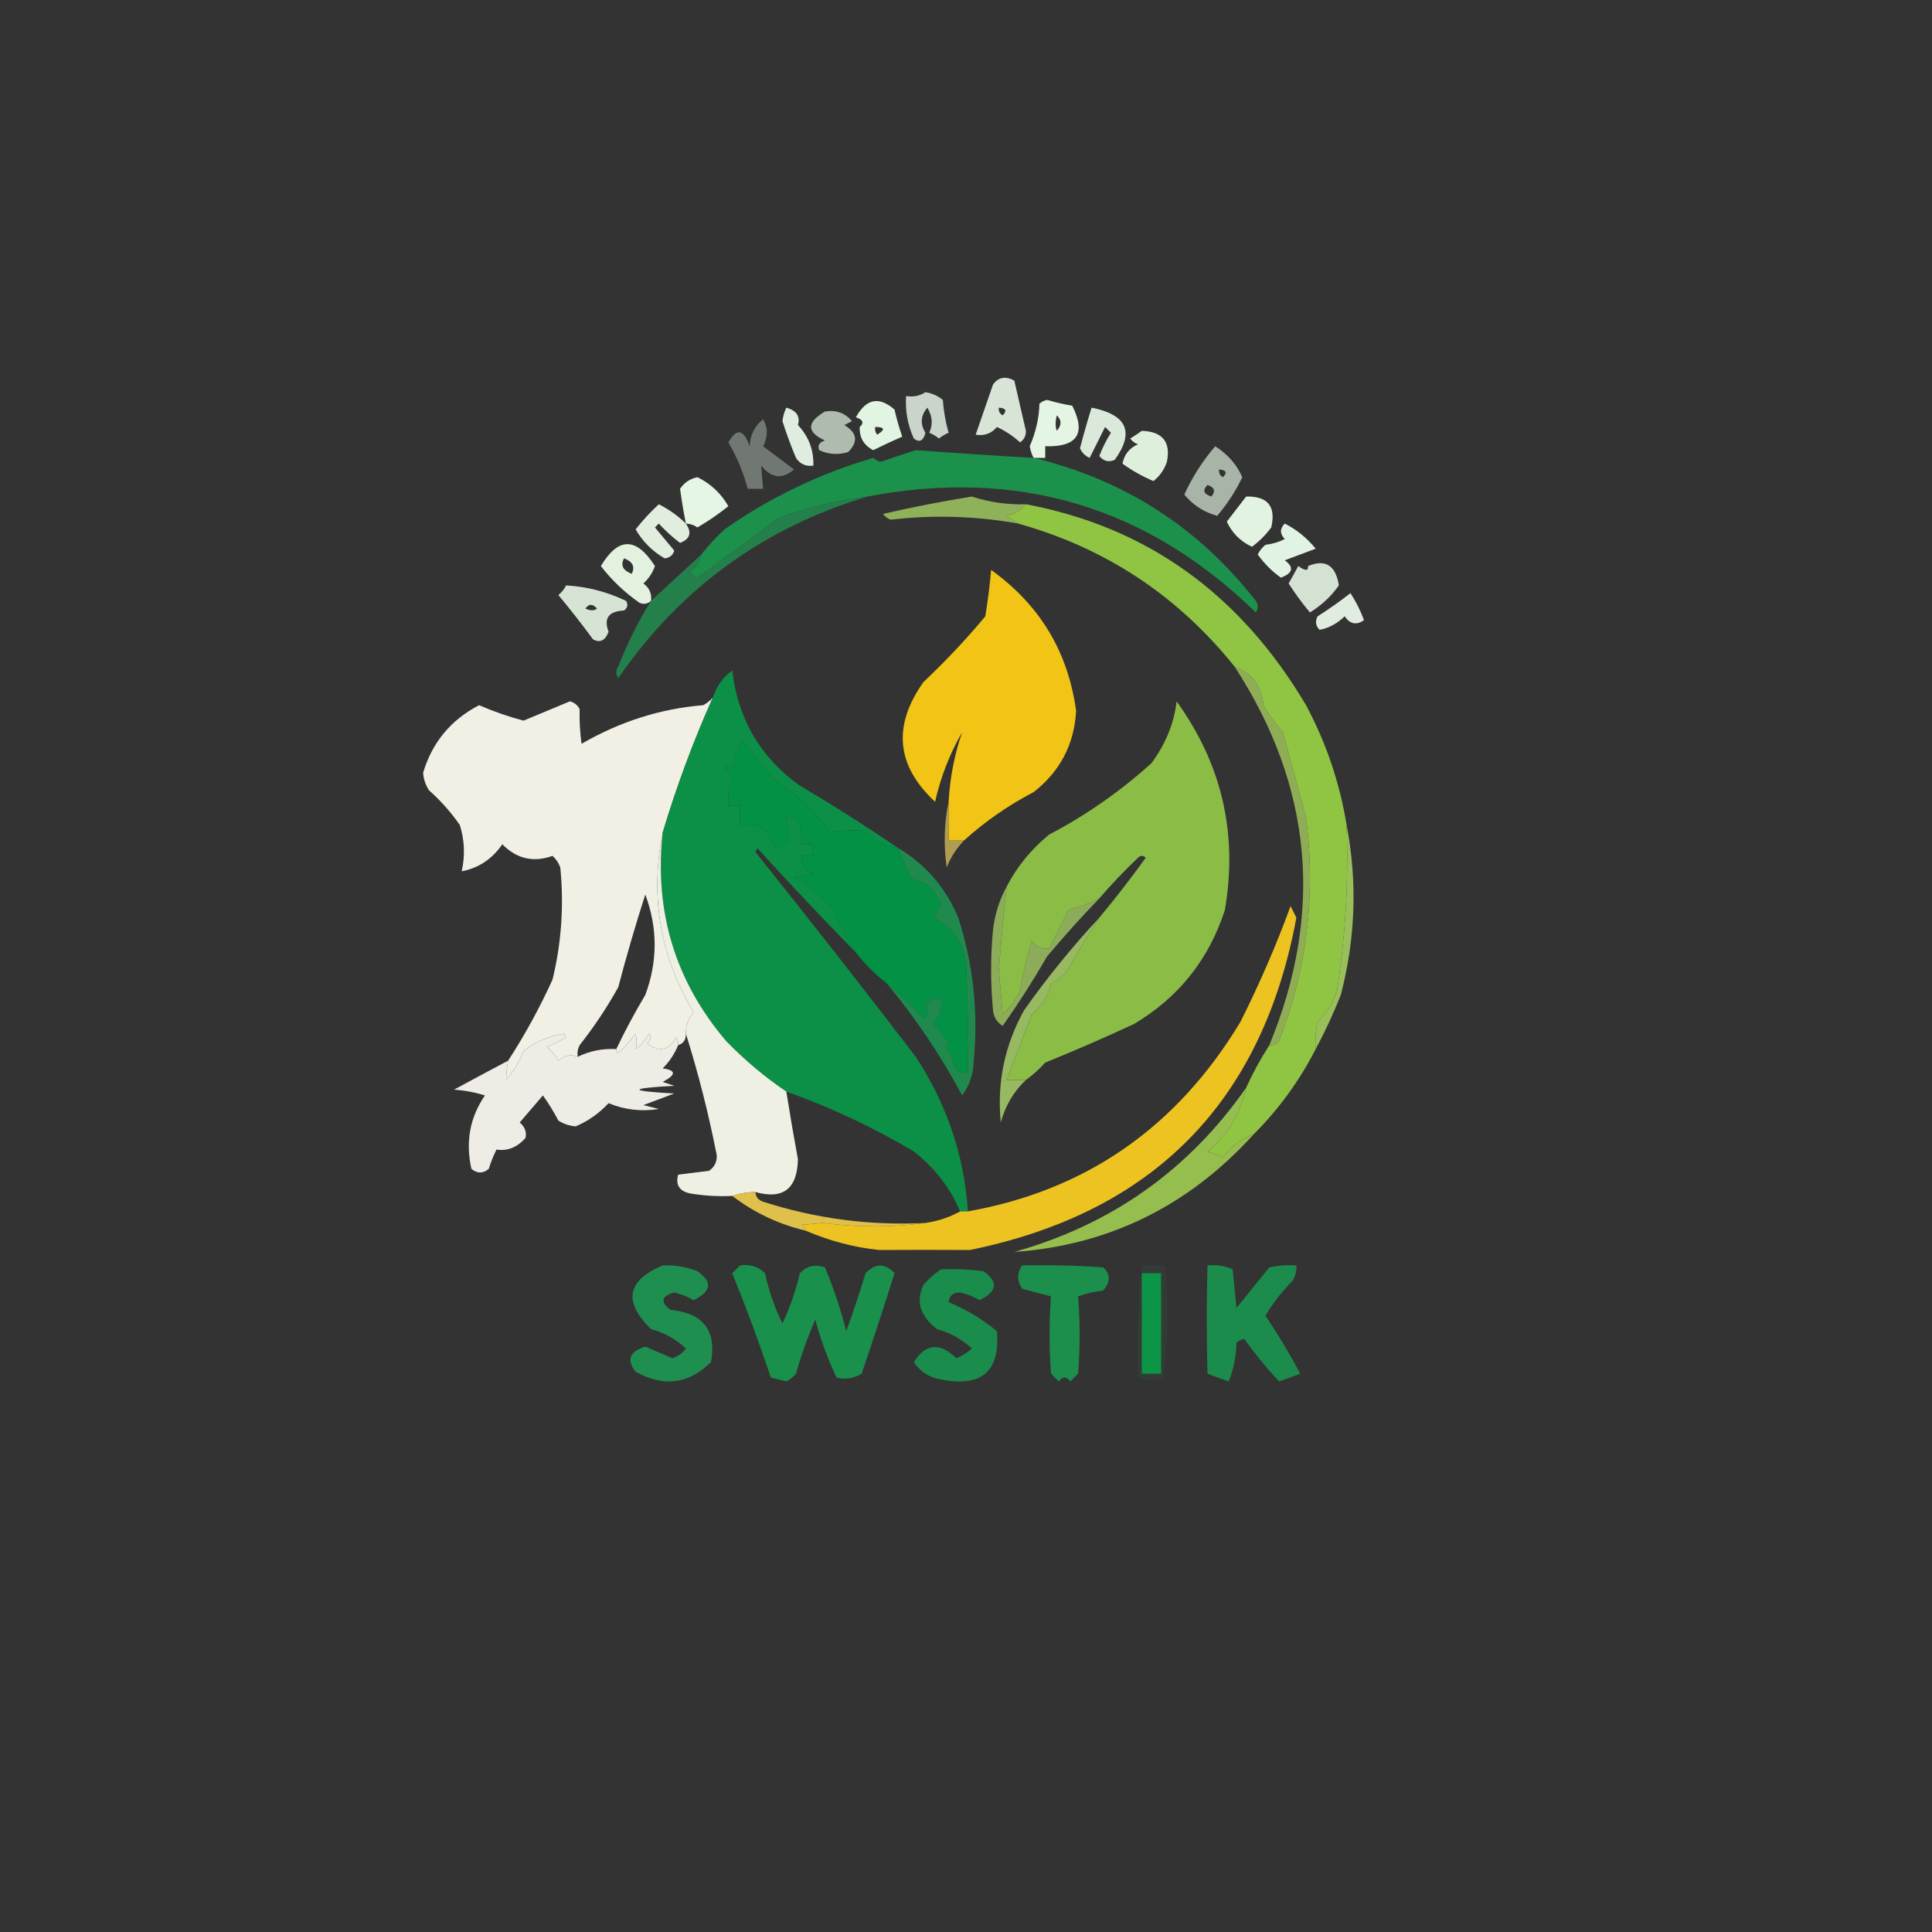 <?xml version="1.0" encoding="UTF-8"?>
<!DOCTYPE svg PUBLIC "-//W3C//DTD SVG 1.1//EN" "http://www.w3.org/Graphics/SVG/1.1/DTD/svg11.dtd">
<svg xmlns="http://www.w3.org/2000/svg" version="1.1" width="500px" height="500px" style="shape-rendering:geometricPrecision; text-rendering:geometricPrecision; image-rendering:optimizeQuality; fill-rule:evenodd; clip-rule:evenodd" xmlns:xlink="http://www.w3.org/1999/xlink">
<rect width="100%" height="100%" fill="#333333" stroke="none"/>
<g><path style="opacity:0.886" fill="#ebfaea" d="M 265.5,111.5 C 265.539,112.756 265.039,113.756 264,114.5C 262.2,112.855 260.2,111.522 258,110.5C 256.599,112.192 254.766,112.859 252.5,112.5C 253.986,108.188 255.486,103.855 257,99.5C 258.394,97.598 260.227,97.265 262.5,98.5C 263.561,103.176 264.561,107.51 265.5,111.5 Z M 258.5,105.5 C 260.337,105.639 260.67,106.306 259.5,107.5C 258.702,107.043 258.369,106.376 258.5,105.5 Z"/></g>
<g><path style="opacity:0.804" fill="#edfbee" d="M 239.5,101.5 C 241.17,101.751 242.67,102.418 244,103.5C 244.218,106.426 244.718,109.26 245.5,112C 244.584,112.374 243.75,112.874 243,113.5C 242.25,112.874 241.416,112.374 240.5,112C 241.476,109.853 241.309,107.686 240,105.5C 238.259,107.541 238.092,109.708 239.5,112C 238.965,114.109 237.965,114.609 236.5,113.5C 234.906,110.015 234.24,106.348 234.5,102.5C 236.415,102.784 238.081,102.451 239.5,101.5 Z"/></g>
<g><path style="opacity:0.706" fill="#e4f4e4" d="M 213.5,106.5 C 216.346,106.03 218.679,106.863 220.5,109C 219.833,109.333 219.167,109.667 218.5,110C 221.838,111.988 222.172,114.321 219.5,117C 216.901,117.769 214.401,117.602 212,116.5C 211.544,115.256 212.044,114.423 213.5,114C 208.719,111.829 208.719,109.329 213.5,106.5 Z"/></g>
<g><path style="opacity:0.008" fill="#fefffe" d="M 222.5,110.5 C 221.833,109.167 221.833,109.167 222.5,110.5 Z"/></g>
<g><path style="opacity:0.982" fill="#e5f7e5" d="M 222.5,110.5 C 223.692,109.434 223.359,108.601 221.5,108C 224.161,103.163 227.494,102.496 231.5,106C 232.044,108.4 232.711,110.733 233.5,113C 230.99,114.09 228.49,115.257 226,116.5C 223.545,115.257 222.378,113.257 222.5,110.5 Z M 226.5,110.5 C 229.001,110.511 229.168,111.178 227,112.5C 226.536,111.906 226.369,111.239 226.5,110.5 Z"/></g>
<g><path style="opacity:0.996" fill="#e6f6e5" d="M 267.5,118.5 C 267.018,117.584 266.685,116.584 266.5,115.5C 268.091,111.771 268.925,108.105 269,104.5C 269.561,103.978 270.228,103.645 271,103.5C 273.135,104.127 275.302,104.627 277.5,105C 281.137,112.222 278.804,115.722 270.5,115.5C 270.5,116.5 270.5,117.5 270.5,118.5C 269.5,118.5 268.5,118.5 267.5,118.5 Z M 273.5,107.5 C 274.782,108.708 274.782,110.042 273.5,111.5C 273.094,110.443 273.094,109.109 273.5,107.5 Z"/></g>
<g><path style="opacity:0.016" fill="#d5ffd4" d="M 265.5,111.5 C 265.369,110.761 265.536,110.094 266,109.5C 266.692,110.437 266.525,111.103 265.5,111.5 Z"/></g>
<g><path style="opacity:0.938" fill="#e5f5e5" d="M 282.5,105.5 C 291.676,107.322 293.676,111.822 288.5,119C 286.926,119.699 285.593,119.365 284.5,118C 285.308,115.912 286.308,113.912 287.5,112C 287,111.5 286.5,111 286,110.5C 284.667,113.167 283.333,115.833 282,118.5C 280.842,118.002 280.009,117.169 279.5,116C 280.43,112.443 281.43,108.943 282.5,105.5 Z"/></g>
<g><path style="opacity:0.965" fill="#e5f3e6" d="M 203.5,105.5 C 206.157,106.26 207.157,107.76 206.5,110C 209.277,112.933 210.61,116.433 210.5,120.5C 208.549,120.773 207.049,120.107 206,118.5C 204.686,115.376 203.52,112.209 202.5,109C 202.648,107.744 202.982,106.577 203.5,105.5 Z"/></g>
<g><path style="opacity:0.349" fill="#e6f6e7" d="M 197.5,108.5 C 198.766,110.694 198.766,113.028 197.5,115.5C 200.167,117.5 202.833,119.5 205.5,121.5C 202.437,124.107 199.604,123.774 197,120.5C 197.135,122.425 197.302,124.425 197.5,126.5C 196.167,126.5 194.833,126.5 193.5,126.5C 192.404,122.303 190.738,118.303 188.5,114.5C 190.649,110.711 192.482,111.045 194,115.5C 194.139,112.555 195.306,110.221 197.5,108.5 Z"/></g>
<g><path style="opacity:0.976" fill="#e2f4e0" d="M 295.5,111.5 C 300.863,111.688 303.03,114.355 302,119.5C 301.313,121.555 300.146,123.221 298.5,124.5C 295.654,123.292 292.987,121.792 290.5,120C 290.958,117.602 292.292,115.936 294.5,115C 293.692,114.692 293.025,114.192 292.5,113.5C 293.602,112.824 294.602,112.158 295.5,111.5 Z"/></g>
<g><path style="opacity:1" fill="#1c914c" d="M 267.5,118.5 C 290.981,124.155 310.148,136.489 325,155.5C 325.667,156.5 325.667,157.5 325,158.5C 296.899,131.083 263.399,121.083 224.5,128.5C 216.659,129.488 208.992,131.321 201.5,134C 194.5,139.167 187.5,144.333 180.5,149.5C 179.692,149.192 179.025,148.692 178.5,148C 180.141,146.871 181.141,145.371 181.5,143.5C 183.294,141.203 185.294,139.037 187.5,137C 199.31,128.729 212.143,122.562 226,118.5C 226.561,119.022 227.228,119.355 228,119.5C 230.983,118.473 233.983,117.473 237,116.5C 247.114,117.256 257.281,117.922 267.5,118.5 Z"/></g>
<g><path style="opacity:0.663" fill="#e5f5e4" d="M 314.5,115.5 C 317.733,117.561 320.066,120.228 321.5,123.5C 319.792,127.106 317.626,130.439 315,133.5C 311.557,132.533 308.724,130.7 306.5,128C 308.586,123.424 311.253,119.257 314.5,115.5 Z M 315.5,121.5 C 317.337,121.639 317.67,122.306 316.5,123.5C 315.702,123.043 315.369,122.376 315.5,121.5 Z M 312.5,125.5 C 314.332,126.14 314.665,127.14 313.5,128.5C 311.481,127.867 311.147,126.867 312.5,125.5 Z"/></g>
<g><path style="opacity:0.996" fill="#e6f7e6" d="M 177.5,135.5 C 176.899,132.451 176.399,129.451 176,126.5C 177.066,124.901 178.566,123.901 180.5,123.5C 183.926,125.181 186.593,127.681 188.5,131C 185.971,133.029 183.304,134.862 180.5,136.5C 179.583,135.873 178.583,135.539 177.5,135.5 Z"/></g>
<g><path style="opacity:0.961" fill="#93b65c" d="M 265.5,130.5 C 264.322,131.999 262.655,132.999 260.5,133.5C 261.602,134.176 262.602,134.842 263.5,135.5C 252.522,133.534 241.522,133.201 230.5,134.5C 229.692,134.192 229.025,133.692 228.5,133C 236.094,131.257 243.761,129.757 251.5,128.5C 256.046,129.985 260.713,130.652 265.5,130.5 Z"/></g>
<g><path style="opacity:0.984" fill="#e4f6e3" d="M 322.5,128.5 C 328.099,128.382 330.266,131.049 329,136.5C 327.54,138.466 325.873,140.132 324,141.5C 321.026,140.105 318.86,137.938 317.5,135C 319.182,132.831 320.849,130.664 322.5,128.5 Z"/></g>
<g><path style="opacity:0.973" fill="#e6f2e2" d="M 177.5,135.5 C 179.111,137.833 178.611,139.5 176,140.5C 174.055,139.059 172.221,137.393 170.5,135.5C 170.167,135.833 169.833,136.167 169.5,136.5C 171.167,138.5 172.833,140.5 174.5,142.5C 174.113,143.72 173.28,144.387 172,144.5C 168.833,142.667 166.333,140.167 164.5,137C 166.303,134.695 168.303,132.528 170.5,130.5C 173.172,131.861 175.505,133.528 177.5,135.5 Z"/></g>
<g><path style="opacity:0.987" fill="#e3f5e4" d="M 332.5,135.5 C 335.563,137.051 338.229,139.218 340.5,142C 337.833,143 335.167,144 332.5,145C 334.952,146.806 334.619,148.306 331.5,149.5C 329.167,147.833 327.167,145.833 325.5,143.5C 325.977,142.522 326.643,141.689 327.5,141C 329.256,140.798 330.922,140.298 332.5,139.5C 331.193,138.135 331.193,136.802 332.5,135.5 Z"/></g>
<g><path style="opacity:0.986" fill="#e4f4e0" d="M 168.5,155.5 C 167.577,156.303 166.577,156.47 165.5,156C 161.686,153.353 158.353,150.187 155.5,146.5C 160.006,138.936 164.673,138.936 169.5,146.5C 168.872,148.258 167.872,149.758 166.5,151C 168.037,152.11 168.703,153.61 168.5,155.5 Z M 161.5,144.5 C 163.728,145.322 164.395,146.655 163.5,148.5C 161.204,147.632 160.537,146.298 161.5,144.5 Z"/></g>
<g><path style="opacity:1" fill="#24804b" d="M 224.5,128.5 C 197.551,136.605 176.051,152.272 160,175.5C 159.333,174.5 159.333,173.5 160,172.5C 162.333,166.501 165.166,160.835 168.5,155.5C 172.833,151.5 177.167,147.5 181.5,143.5C 181.141,145.371 180.141,146.871 178.5,148C 179.025,148.692 179.692,149.192 180.5,149.5C 187.5,144.333 194.5,139.167 201.5,134C 208.992,131.321 216.659,129.488 224.5,128.5 Z"/></g>
<g><path style="opacity:0.91" fill="#e3f3e3" d="M 338.5,146.5 C 343.021,144.631 345.688,146.298 346.5,151.5C 344.504,154.327 342.004,156.661 339,158.5C 336.994,156.094 335.161,153.594 333.5,151C 334.317,149.51 335.15,148.01 336,146.5C 337.821,147.795 338.655,147.795 338.5,146.5 Z"/></g>
<g><path style="opacity:0.926" fill="#e1f1df" d="M 146.5,151.5 C 151.939,151.818 157.106,153.151 162,155.5C 162.617,156.449 162.451,157.282 161.5,158C 157.513,158.178 156.18,160.011 157.5,163.5C 156.655,165.762 155.322,166.429 153.5,165.5C 150.621,161.576 147.621,157.743 144.5,154C 145.381,153.292 146.047,152.458 146.5,151.5 Z M 151.5,157.5 C 152.386,156.224 153.386,156.224 154.5,157.5C 153.767,158.087 152.767,158.087 151.5,157.5 Z"/></g>
<g><path style="opacity:0.944" fill="#eaf6e9" d="M 349.5,153.5 C 350.963,155.765 352.13,158.098 353,160.5C 351.062,161.86 349.396,161.527 348,159.5C 346.05,161.388 343.883,162.554 341.5,163C 340.483,161.951 340.316,160.784 341,159.5C 343.988,157.601 346.821,155.601 349.5,153.5 Z"/></g>
<g><path style="opacity:1" fill="#f1c415" d="M 249.5,217.5 C 248.167,217.5 246.833,217.5 245.5,217.5C 245.5,214.167 245.5,210.833 245.5,207.5C 245.854,201.231 247.021,195.231 249,189.5C 245.752,195.171 243.419,201.171 242,207.5C 231.951,198.168 230.951,187.835 239,176.5C 244.699,171.135 250.033,165.469 255,159.5C 255.672,155.321 256.172,151.321 256.5,147.5C 269.096,156.531 276.43,168.698 278.5,184C 278.002,192.663 274.335,199.663 267.5,205C 260.873,208.462 254.873,212.629 249.5,217.5 Z"/></g>
<g><path style="opacity:1" fill="#f2f0e5" d="M 184.5,180.5 C 179.403,191.891 175.07,203.558 171.5,215.5C 168.172,231.977 170.839,247.477 179.5,262C 178.115,263.597 177.449,265.43 177.5,267.5C 177.573,269.027 176.906,270.027 175.5,270.5C 175.631,269.761 175.464,269.094 175,268.5C 173.064,271.887 170.564,272.387 167.5,270C 168.451,269.282 168.617,268.449 168,267.5C 167.059,269.061 165.892,270.395 164.5,271.5C 164.835,270.336 164.835,269.003 164.5,267.5C 163.185,269.316 161.685,270.983 160,272.5C 159.601,272.272 159.435,271.938 159.5,271.5C 161.775,266.722 164.275,262.055 167,257.5C 170.226,248.809 170.226,240.143 167,231.5C 164.456,239.422 162.122,247.422 160,255.5C 157.059,260.772 153.726,265.772 150,270.5C 149.517,271.448 149.351,272.448 149.5,273.5C 147.864,272.754 146.197,273.088 144.5,274.5C 143.77,273.066 142.77,271.9 141.5,271C 143.221,270.261 144.887,269.427 146.5,268.5C 146.333,268.167 146.167,267.833 146,267.5C 142.066,268.128 138.566,269.628 135.5,272C 134.43,274.742 132.93,277.242 131,279.5C 131.019,277.893 131.185,276.226 131.5,274.5C 135.831,267.843 139.664,260.843 143,253.5C 145.31,243.954 145.976,234.287 145,224.5C 144.581,223.328 143.915,222.328 143,221.5C 138.038,223.267 133.705,222.267 130,218.5C 127.386,222.301 123.886,224.634 119.5,225.5C 120.396,221.387 120.229,217.387 119,213.5C 116.705,210.203 114.038,207.203 111,204.5C 110.125,203.127 109.625,201.627 109.5,200C 111.857,192.122 116.69,186.289 124,182.5C 127.732,184.133 131.565,185.466 135.5,186.5C 139.54,184.823 143.54,183.157 147.5,181.5C 148.647,181.818 149.481,182.484 150,183.5C 149.934,186.578 150.101,189.578 150.5,192.5C 160.433,186.737 170.933,183.404 182,182.5C 183.011,181.944 183.844,181.278 184.5,180.5 Z"/></g>
<g><path style="opacity:1" fill="#0c9047" d="M 232.5,219.5 C 228.976,219.071 225.976,217.571 223.5,215C 220.394,214.721 217.561,214.888 215,215.5C 210.87,209.915 205.87,205.248 200,201.5C 197.333,198.167 194.667,194.833 192,191.5C 190.806,193.623 190.14,195.957 190,198.5C 189.086,197.346 188.253,197.513 187.5,199C 188.428,199.388 189.095,200.055 189.5,201C 188.678,203.434 188.344,205.934 188.5,208.5C 189.5,208.5 190.5,208.5 191.5,208.5C 191.5,210.167 191.5,211.833 191.5,213.5C 196.423,212.785 199.423,214.785 200.5,219.5C 202.124,219.64 203.29,218.973 204,217.5C 204.18,215.512 204.014,213.512 203.5,211.5C 204.675,211.281 205.675,211.614 206.5,212.5C 207.348,214.409 207.682,216.409 207.5,218.5C 208.5,218.5 209.5,218.5 210.5,218.5C 210.5,219.5 210.5,220.5 210.5,221.5C 209.5,221.5 208.5,221.5 207.5,221.5C 207.137,223.911 208.137,225.411 210.5,226C 208.833,226.333 207.167,226.667 205.5,227C 208.978,229.15 212.145,231.65 215,234.5C 216.989,238.64 219.156,242.64 221.5,246.5C 212.867,237.698 204.367,228.698 196,219.5C 195.833,219.833 195.667,220.167 195.5,220.5C 209.524,238.023 223.357,255.69 237,273.5C 245.047,285.809 249.547,299.142 250.5,313.5C 249.833,313.5 249.167,313.5 248.5,313.5C 245.832,307.328 241.832,302.162 236.5,298C 225.987,291.743 214.987,286.576 203.5,282.5C 198.013,278.798 192.846,274.465 188,269.5C 174.798,254.047 169.298,236.047 171.5,215.5C 175.07,203.558 179.403,191.891 184.5,180.5C 185.433,177.63 187.1,175.296 189.5,173.5C 190.91,185.823 196.576,195.656 206.5,203C 215.4,208.275 224.067,213.775 232.5,219.5 Z"/></g>
<g><path style="opacity:1" fill="#039245" d="M 232.5,219.5 C 233.437,222.269 234.604,224.936 236,227.5C 239.935,228.268 242.435,230.601 243.5,234.5C 242.833,235.5 242.167,236.5 241.5,237.5C 246.532,239.884 249.366,243.884 250,249.5C 250.5,258.827 250.666,268.161 250.5,277.5C 249.178,277.67 248.011,277.337 247,276.5C 246.837,274.324 246.004,272.491 244.5,271C 244.833,270.667 245.167,270.333 245.5,270C 244.341,268.173 243.008,266.507 241.5,265C 243.229,263.211 243.896,261.044 243.5,258.5C 239.839,258.35 238.839,259.85 240.5,263C 240,263.167 239.5,263.333 239,263.5C 235.938,260.269 232.772,257.269 229.5,254.5C 226.5,252.167 223.833,249.5 221.5,246.5C 219.156,242.64 216.989,238.64 215,234.5C 212.145,231.65 208.978,229.15 205.5,227C 207.167,226.667 208.833,226.333 210.5,226C 208.137,225.411 207.137,223.911 207.5,221.5C 208.5,221.5 209.5,221.5 210.5,221.5C 210.5,220.5 210.5,219.5 210.5,218.5C 209.5,218.5 208.5,218.5 207.5,218.5C 207.682,216.409 207.348,214.409 206.5,212.5C 205.675,211.614 204.675,211.281 203.5,211.5C 204.014,213.512 204.18,215.512 204,217.5C 203.29,218.973 202.124,219.64 200.5,219.5C 199.423,214.785 196.423,212.785 191.5,213.5C 191.5,211.833 191.5,210.167 191.5,208.5C 190.5,208.5 189.5,208.5 188.5,208.5C 188.344,205.934 188.678,203.434 189.5,201C 189.095,200.055 188.428,199.388 187.5,199C 188.253,197.513 189.086,197.346 190,198.5C 190.14,195.957 190.806,193.623 192,191.5C 194.667,194.833 197.333,198.167 200,201.5C 205.87,205.248 210.87,209.915 215,215.5C 217.561,214.888 220.394,214.721 223.5,215C 225.976,217.571 228.976,219.071 232.5,219.5 Z"/></g>
<g><path style="opacity:0.875" fill="#9cbf5b" d="M 319.5,172.5 C 324.003,174.188 326.503,177.522 327,182.5C 328.421,185.009 330.088,187.343 332,189.5C 334.014,196.852 336.014,204.185 338,211.5C 340.584,231.549 338.25,250.882 331,269.5C 330.329,270.252 329.496,270.586 328.5,270.5C 342.664,236.149 339.664,203.483 319.5,172.5 Z"/></g>
<g><path style="opacity:0.816" fill="#cdb757" d="M 245.5,207.5 C 245.5,210.833 245.5,214.167 245.5,217.5C 246.833,217.5 248.167,217.5 249.5,217.5C 247.544,219.522 246.044,221.855 245,224.5C 244.182,218.651 244.348,212.985 245.5,207.5 Z"/></g>
<g><path style="opacity:1" fill="#90c543" d="M 265.5,130.5 C 296.766,136.36 320.932,153.694 338,182.5C 343.224,192.274 346.724,202.607 348.5,213.5C 349.041,227.968 348.208,242.301 346,256.5C 344.956,259.565 343.29,262.232 341,264.5C 340.503,266.81 340.337,269.143 340.5,271.5C 336.295,279.697 330.962,287.031 324.5,293.5C 321.281,294.713 318.615,296.713 316.5,299.5C 315.205,298.902 313.872,298.402 312.5,298C 317.757,293.651 321.09,288.151 322.5,281.5C 324.25,277.665 326.25,273.999 328.5,270.5C 329.496,270.586 330.329,270.252 331,269.5C 338.25,250.882 340.584,231.549 338,211.5C 336.014,204.185 334.014,196.852 332,189.5C 330.088,187.343 328.421,185.009 327,182.5C 326.503,177.522 324.003,174.188 319.5,172.5C 304.757,154.135 286.091,141.802 263.5,135.5C 262.602,134.842 261.602,134.176 260.5,133.5C 262.655,132.999 264.322,131.999 265.5,130.5 Z"/></g>
<g><path style="opacity:1" fill="#8abc46" d="M 265.5,279.5 C 263.833,279.5 262.167,279.5 260.5,279.5C 262.63,273.892 264.797,268.225 267,262.5C 269.584,260.424 271.251,257.757 272,254.5C 273.512,253.743 274.846,252.743 276,251.5C 278.733,246.639 281.566,241.972 284.5,237.5C 288.643,232.514 292.643,227.347 296.5,222C 295.833,221.333 295.167,221.333 294.5,222C 290.935,225.396 287.602,228.896 284.5,232.5C 281.99,233.783 279.323,234.783 276.5,235.5C 274.883,238.805 273.217,242.138 271.5,245.5C 269.61,245.703 268.11,245.037 267,243.5C 265.681,247.737 264.681,252.071 264,256.5C 262.882,258.758 261.382,260.758 259.5,262.5C 259.167,258.667 258.833,254.833 258.5,251C 259.082,243.809 259.748,236.642 260.5,229.5C 263.173,224.313 266.84,219.813 271.5,216C 281.12,210.942 289.953,204.775 298,197.5C 301.687,192.504 303.854,187.17 304.5,181.5C 316.23,197.753 320.397,215.753 317,235.5C 312.872,248.293 305.039,258.127 293.5,265C 285.916,268.528 278.249,271.861 270.5,275C 268.937,276.736 267.27,278.236 265.5,279.5 Z"/></g>
<g><path style="opacity:1" fill="#208a4e" d="M 232.5,219.5 C 239.613,223.783 244.779,229.783 248,237.5C 251.881,249.552 253.215,261.885 252,274.5C 251.946,277.861 250.946,280.861 249,283.5C 243.454,273.133 236.954,263.467 229.5,254.5C 232.772,257.269 235.938,260.269 239,263.5C 239.5,263.333 240,263.167 240.5,263C 238.839,259.85 239.839,258.35 243.5,258.5C 243.896,261.044 243.229,263.211 241.5,265C 243.008,266.507 244.341,268.173 245.5,270C 245.167,270.333 244.833,270.667 244.5,271C 246.004,272.491 246.837,274.324 247,276.5C 248.011,277.337 249.178,277.67 250.5,277.5C 250.666,268.161 250.5,258.827 250,249.5C 249.366,243.884 246.532,239.884 241.5,237.5C 242.167,236.5 242.833,235.5 243.5,234.5C 242.435,230.601 239.935,228.268 236,227.5C 234.604,224.936 233.437,222.269 232.5,219.5 Z"/></g>
<g><path style="opacity:1" fill="#98bf5a" d="M 348.5,213.5 C 351.322,228.123 350.822,242.79 347,257.5C 345.058,262.377 342.892,267.044 340.5,271.5C 340.337,269.143 340.503,266.81 341,264.5C 343.29,262.232 344.956,259.565 346,256.5C 348.208,242.301 349.041,227.968 348.5,213.5 Z"/></g>
<g><path style="opacity:0.875" fill="#99bd60" d="M 260.5,229.5 C 259.748,236.642 259.082,243.809 258.5,251C 258.833,254.833 259.167,258.667 259.5,262.5C 261.382,260.758 262.882,258.758 264,256.5C 264.681,252.071 265.681,247.737 267,243.5C 268.11,245.037 269.61,245.703 271.5,245.5C 273.217,242.138 274.883,238.805 276.5,235.5C 279.323,234.783 281.99,233.783 284.5,232.5C 279.837,237.331 275.337,242.331 271,247.5C 267.403,253.706 263.569,259.706 259.5,265.5C 258.029,264.619 257.196,263.286 257,261.5C 256.333,254.5 256.333,247.5 257,240.5C 257.498,236.509 258.665,232.842 260.5,229.5 Z"/></g>
<g><path style="opacity:1" fill="#97b961" d="M 284.5,237.5 C 281.566,241.972 278.733,246.639 276,251.5C 274.846,252.743 273.512,253.743 272,254.5C 271.251,257.757 269.584,260.424 267,262.5C 264.797,268.225 262.63,273.892 260.5,279.5C 262.167,279.5 263.833,279.5 265.5,279.5C 262.324,282.511 260.157,286.178 259,290.5C 257.982,280.236 259.982,270.569 265,261.5C 270.985,253.021 277.485,245.021 284.5,237.5 Z"/></g>
<g><path style="opacity:1" fill="#eef0e3" d="M 171.5,215.5 C 169.298,236.047 174.798,254.047 188,269.5C 192.846,274.465 198.013,278.798 203.5,282.5C 204.43,288.376 205.43,294.209 206.5,300C 206.345,307.674 202.678,310.507 195.5,308.5C 193.435,308.517 191.435,308.85 189.5,309.5C 186.15,309.665 182.817,309.498 179.5,309C 176.057,308.596 174.724,306.929 175.5,304C 178.167,303.667 180.833,303.333 183.5,303C 184.894,302.044 185.561,300.711 185.5,299C 183.385,288.224 180.718,277.724 177.5,267.5C 177.449,265.43 178.115,263.597 179.5,262C 170.839,247.477 168.172,231.977 171.5,215.5 Z"/></g>
<g><path style="opacity:1" fill="#eeece4" d="M 149.5,273.5 C 152.63,271.977 155.963,271.311 159.5,271.5C 159.435,271.938 159.601,272.272 160,272.5C 161.685,270.983 163.185,269.316 164.5,267.5C 164.835,269.003 164.835,270.336 164.5,271.5C 165.892,270.395 167.059,269.061 168,267.5C 168.617,268.449 168.451,269.282 167.5,270C 170.564,272.387 173.064,271.887 175,268.5C 175.464,269.094 175.631,269.761 175.5,270.5C 174.585,272.754 173.252,274.754 171.5,276.5C 175.036,276.979 175.036,278.145 171.5,280C 172.5,280.333 173.5,280.667 174.5,281C 162.5,281.667 162.5,282.333 174.5,283C 171.833,284 169.167,285 166.5,286C 167.833,286.333 169.167,286.667 170.5,287C 166.029,287.733 161.695,287.233 157.5,285.5C 155.042,288.14 152.208,290.14 149,291.5C 147.373,291.375 145.873,290.875 144.5,290C 143.336,287.752 142.003,285.586 140.5,283.5C 138.529,285.808 136.529,288.142 134.5,290.5C 135.833,291.62 136.333,292.953 136,294.5C 133.829,296.953 131.329,297.953 128.5,297.5C 127.682,299.108 127.015,300.775 126.5,302.5C 124.994,303.747 123.494,303.747 122,302.5C 120.436,295.518 121.603,289.184 125.5,283.5C 122.893,282.682 120.226,282.182 117.5,282C 122.113,279.501 126.78,277.001 131.5,274.5C 131.185,276.226 131.019,277.893 131,279.5C 132.93,277.242 134.43,274.742 135.5,272C 138.566,269.628 142.066,268.128 146,267.5C 146.167,267.833 146.333,268.167 146.5,268.5C 144.887,269.427 143.221,270.261 141.5,271C 142.77,271.9 143.77,273.066 144.5,274.5C 146.197,273.088 147.864,272.754 149.5,273.5 Z"/></g>
<g><path style="opacity:1" fill="#96be4f" d="M 322.5,281.5 C 321.09,288.151 317.757,293.651 312.5,298C 313.872,298.402 315.205,298.902 316.5,299.5C 318.615,296.713 321.281,294.713 324.5,293.5C 307.659,312.09 286.992,322.256 262.5,324C 287.656,316.938 307.656,302.772 322.5,281.5 Z"/></g>
<g><path style="opacity:1" fill="#dfc04b" d="M 195.5,308.5 C 195.577,309.75 196.244,310.583 197.5,311C 211.14,315.398 225.14,317.231 239.5,316.5C 230.828,317.674 221.995,317.674 213,316.5C 211.167,316.667 209.333,316.833 207.5,317C 208.056,317.383 208.389,317.883 208.5,318.5C 201.46,316.812 195.127,313.812 189.5,309.5C 191.435,308.85 193.435,308.517 195.5,308.5 Z"/></g>
<g><path style="opacity:1" fill="#ecc320" d="M 208.5,318.5 C 208.389,317.883 208.056,317.383 207.5,317C 209.333,316.833 211.167,316.667 213,316.5C 221.995,317.674 230.828,317.674 239.5,316.5C 242.762,316.025 245.762,315.025 248.5,313.5C 249.167,313.5 249.833,313.5 250.5,313.5C 281.072,308.071 304.572,291.737 321,264.5C 325.928,254.702 330.261,244.702 334,234.5C 334.5,235.5 335,236.5 335.5,237.5C 326.683,285.151 298.516,313.818 251,323.5C 243.112,323.451 235.278,323.451 227.5,323.5C 221.089,322.835 214.755,321.169 208.5,318.5 Z"/></g>
<g><path style="opacity:1" fill="#1a8c4b" d="M 243.5,328.5 C 247.182,328.335 250.848,328.501 254.5,329C 258.457,331.722 258.124,334.222 253.5,336.5C 251.941,335.553 250.274,334.887 248.5,334.5C 246.734,334.434 245.734,335.268 245.5,337C 249.976,338.828 254.143,341.328 258,344.5C 258.884,354.938 254.05,359.104 243.5,357C 240.483,356.495 238.149,354.995 236.5,352.5C 239.546,347.685 243.213,347.352 247.5,351.5C 249.002,350.917 250.335,350.084 251.5,349C 248.938,346.587 245.938,344.92 242.5,344C 238.121,340.588 236.954,336.754 239,332.5C 240.397,330.93 241.897,329.596 243.5,328.5 Z"/></g>
<g><path style="opacity:0.114" fill="#2c7d4f" d="M 295.5,327.5 C 297.5,327.5 299.5,327.5 301.5,327.5C 302.475,337.154 302.308,346.821 301,356.5C 298.919,357.333 296.752,357.333 294.5,356.5C 294.194,346.75 294.527,337.084 295.5,327.5 Z"/></g>
<g><path style="opacity:1" fill="#0c9447" d="M 295.5,329.5 C 297.167,329.5 298.833,329.5 300.5,329.5C 300.5,338.167 300.5,346.833 300.5,355.5C 298.833,355.5 297.167,355.5 295.5,355.5C 295.5,346.833 295.5,338.167 295.5,329.5 Z"/></g>
<g><path style="opacity:1" fill="#1a904d" d="M 191.5,327.5 C 194.044,327.104 196.211,327.771 198,329.5C 198.952,334.061 200.452,338.394 202.5,342.5C 204.458,338.341 205.958,334.008 207,329.5C 208.808,327.604 210.975,327.104 213.5,328C 215.707,333.287 217.54,338.787 219,344.5C 220.819,339.56 222.486,334.56 224,329.5C 226.585,326.872 229.085,326.872 231.5,329.5C 228.773,338.181 225.94,346.848 223,355.5C 220.807,356.773 218.64,357.106 216.5,356.5C 214.21,351.679 212.377,346.679 211,341.5C 209.035,346.009 207.368,350.676 206,355.5C 205.311,356.357 204.478,357.023 203.5,357.5C 202.167,357.167 200.833,356.833 199.5,356.5C 196.45,347.399 193.117,338.399 189.5,329.5C 190.243,328.818 190.909,328.151 191.5,327.5 Z"/></g>
<g><path style="opacity:1" fill="#1c8c4d" d="M 312.5,327.5 C 314.792,327.244 316.959,327.577 319,328.5C 319.333,331.833 319.667,335.167 320,338.5C 322.833,335 325.667,331.5 328.5,328C 330.81,327.503 333.143,327.337 335.5,327.5C 335.579,328.93 335.246,330.264 334.5,331.5C 331.752,334.24 329.418,337.24 327.5,340.5C 330.736,345.296 333.736,350.296 336.5,355.5C 334.659,356.23 332.825,356.897 331,357.5C 327.763,354.025 324.763,350.358 322,346.5C 321.228,346.645 320.561,346.978 320,347.5C 319.911,351.028 319.244,354.362 318,357.5C 316.175,356.897 314.341,356.23 312.5,355.5C 312.239,346.196 312.239,336.863 312.5,327.5 Z"/></g>
<g><path style="opacity:1" fill="#1f8f50" d="M 171.5,327.5 C 174.607,327.351 177.607,327.851 180.5,329C 184.457,331.722 184.124,334.222 179.5,336.5C 177.941,335.553 176.274,334.887 174.5,334.5C 171.14,335.405 170.807,336.905 173.5,339C 181.981,339.799 185.481,344.299 184,352.5C 178.253,358.215 171.753,359.048 164.5,355C 162.084,351.974 162.917,349.807 167,348.5C 169.333,349.5 171.667,350.5 174,351.5C 175.434,351.07 176.601,350.236 177.5,349C 174.952,346.558 171.952,344.892 168.5,344C 161.225,336.879 162.225,331.379 171.5,327.5 Z"/></g>
<g><path style="opacity:1" fill="#1c8f4d" d="M 264.5,327.5 C 271.508,327.334 278.508,327.5 285.5,328C 287.434,329.729 287.434,331.729 285.5,334C 283.236,334.236 281.069,334.736 279,335.5C 279.543,342.114 279.543,348.781 279,355.5C 278.333,356.167 277.667,356.833 277,357.5C 276,356.167 275,356.167 274,357.5C 273.333,356.833 272.667,356.167 272,355.5C 271.505,348.795 271.505,342.128 272,335.5C 269.527,334.88 267.027,334.214 264.5,333.5C 263.181,331.468 263.181,329.468 264.5,327.5 Z"/></g>
</svg>
